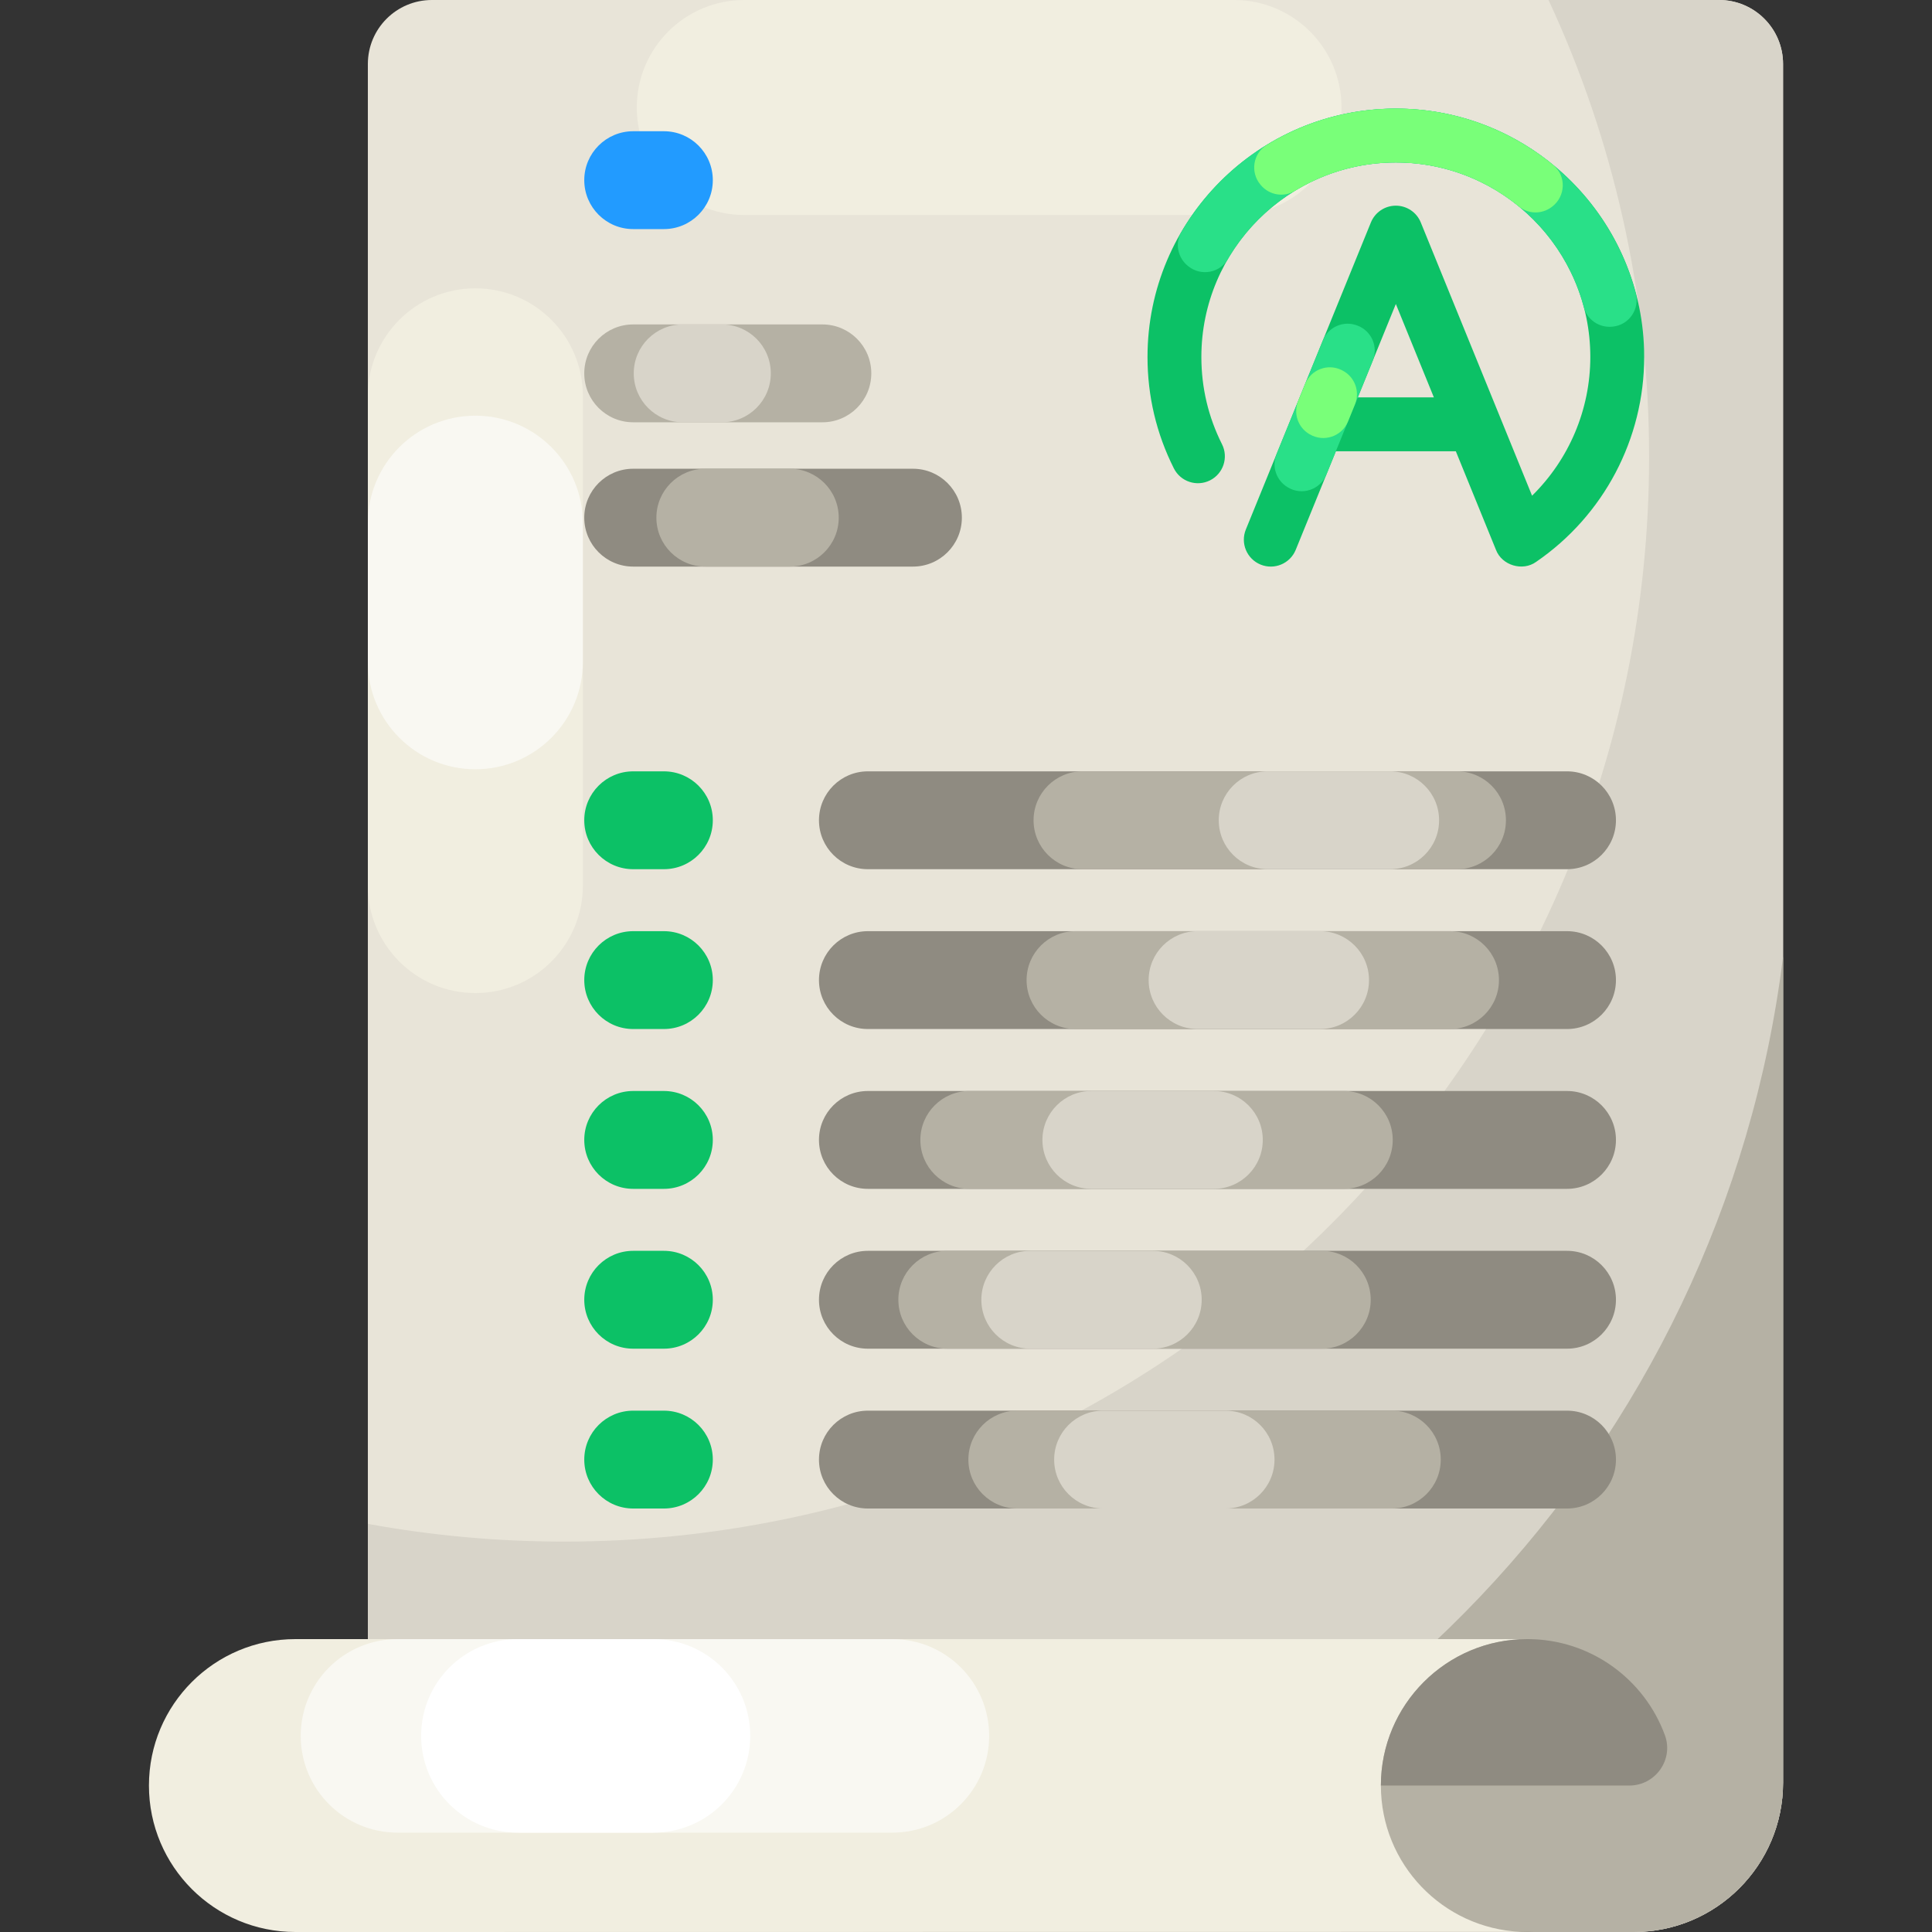 <svg id="Capa_1" enable-background="new 0 0 512 512" height="512" viewBox="0 0 512 512" width="512" xmlns="http://www.w3.org/2000/svg"><rect x="0" y="0" width="512" height="512" fill="#333333" stroke="none"/><g><g><g><path d="m432.957 512h-335.47v-495.041c0-9.366 7.593-16.959 16.959-16.959h341.123c9.366 0 16.959 7.593 16.959 16.959v455.47c0 21.855-17.717 39.571-39.571 39.571z" fill="#e8e4d8"/><path d="m168.755 28.489c0-15.734 12.755-28.489 28.49-28.489h129.784c15.734 0 28.489 12.755 28.489 28.489 0 15.734-12.755 28.489-28.489 28.489h-129.784c-15.735.001-28.49-12.754-28.49-28.489z" fill="#f1eee0"/><path d="m472.53 16.96v455.47c0 21.85-17.72 39.57-39.57 39.57h-335.47v-108.16c16.88 3.09 34.28 4.7 52.05 4.7 158.78 0 287.49-128.71 287.49-287.48 0-43.25-9.55-84.27-26.65-121.06h45.19c9.36 0 16.96 7.59 16.96 16.96z" fill="#d8d4c9"/><path d="m472.53 253.48v218.95c0 21.85-17.72 39.57-39.57 39.57h-205.02c128.38-23.15 228.43-127.84 244.59-258.52z" fill="#b5b1a4"/><path d="m78.28 434.38h326.48c-21.44 0-38.81 17.37-38.81 38.81 0 20.85 16.44 37.86 37.07 38.77l-324.74.04c-21.43 0-38.81-17.38-38.81-38.81 0-21.44 17.38-38.81 38.81-38.81z" fill="#f1eee0"/><path d="m406.52 434.38v.04c-.58-.03-1.17-.04-1.76-.04z" fill="#f1eee0"/><g><path d="m236.491 434.377h-131.15c-14.164 0-25.646 11.482-25.646 25.646 0 14.164 11.482 25.646 25.646 25.646h131.149c14.164 0 25.646-11.482 25.646-25.646.001-14.163-11.482-25.646-25.645-25.646z" fill="#f9f8f2"/><path d="m173.173 434.377h-35.92c-14.164 0-25.646 11.482-25.646 25.646 0 14.164 11.482 25.646 25.646 25.646h35.92c14.164 0 25.646-11.482 25.646-25.646 0-14.163-11.482-25.646-25.646-25.646z" fill="#fff"/></g><path d="m406.51 511.96c-.58.03-1.16.04-1.75.04-.58 0-1.16-.01-1.74-.04z" fill="#8f8b81"/></g><path d="m125.976 263.171c-15.734 0-28.489-12.755-28.489-28.489v-129.784c0-15.734 12.755-28.489 28.489-28.489 15.734 0 28.489 12.755 28.489 28.489v129.784c.001 15.734-12.754 28.489-28.489 28.489z" fill="#f1eee0"/><path d="m154.466 175.374v-36.725c0-15.734-12.755-28.489-28.489-28.489-15.734 0-28.489 12.755-28.489 28.489v36.725c0 15.734 12.755 28.489 28.489 28.489 15.734.001 28.489-12.755 28.489-28.489z" fill="#f9f8f2"/><path d="m365.949 473.189c0-21.435 17.376-38.811 38.811-38.811 16.745 0 31.013 10.604 36.455 25.464 2.375 6.486-2.522 13.348-9.429 13.348h-65.837z" fill="#8f8b81"/></g><g><g><g><path d="m230.002 289.126h185.276c7.161 0 12.966 5.805 12.966 12.966 0 7.161-5.805 12.966-12.966 12.966h-185.276c-7.161 0-12.966-5.805-12.966-12.966 0-7.161 5.805-12.966 12.966-12.966z" fill="#8f8b81"/></g><g><path d="m256.873 315.059h99.249c7.161 0 12.966-5.805 12.966-12.966 0-7.161-5.805-12.966-12.966-12.966h-99.249c-7.161 0-12.966 5.805-12.966 12.966-.001 7.16 5.805 12.966 12.966 12.966z" fill="#b5b1a4"/><path d="m289.22 315.059h32.462c7.161 0 12.966-5.805 12.966-12.966 0-7.161-5.805-12.966-12.966-12.966h-32.462c-7.161 0-12.966 5.805-12.966 12.966 0 7.16 5.805 12.966 12.966 12.966z" fill="#d8d4c9"/></g></g><g><g><path d="m230.002 246.77h185.276c7.161 0 12.966 5.805 12.966 12.966 0 7.161-5.805 12.966-12.966 12.966h-185.276c-7.161 0-12.966-5.805-12.966-12.966 0-7.161 5.805-12.966 12.966-12.966z" fill="#8f8b81"/></g><g><path d="m285.023 272.703h99.249c7.161 0 12.966-5.805 12.966-12.966 0-7.161-5.805-12.966-12.966-12.966h-99.249c-7.161 0-12.966 5.805-12.966 12.966 0 7.16 5.805 12.966 12.966 12.966z" fill="#b5b1a4"/><path d="m317.371 272.703h32.462c7.161 0 12.966-5.805 12.966-12.966 0-7.161-5.805-12.966-12.966-12.966h-32.462c-7.161 0-12.966 5.805-12.966 12.966-.001 7.16 5.805 12.966 12.966 12.966z" fill="#d8d4c9"/></g></g><g><g><path d="m230.002 204.414h185.276c7.161 0 12.966 5.805 12.966 12.966 0 7.161-5.805 12.966-12.966 12.966h-185.276c-7.161 0-12.966-5.805-12.966-12.966 0-7.161 5.805-12.966 12.966-12.966z" fill="#8f8b81"/></g><g><path d="m286.873 230.346h99.249c7.161 0 12.966-5.805 12.966-12.966 0-7.161-5.805-12.966-12.966-12.966h-99.249c-7.161 0-12.966 5.805-12.966 12.966-.001 7.161 5.805 12.966 12.966 12.966z" fill="#b5b1a4"/><path d="m335.946 230.346h32.462c7.161 0 12.966-5.805 12.966-12.966 0-7.161-5.805-12.966-12.966-12.966h-32.462c-7.161 0-12.966 5.805-12.966 12.966 0 7.161 5.805 12.966 12.966 12.966z" fill="#d8d4c9"/></g></g><g><path d="m230.002 331.482h185.276c7.161 0 12.966 5.805 12.966 12.966 0 7.161-5.805 12.966-12.966 12.966h-185.276c-7.161 0-12.966-5.805-12.966-12.966 0-7.161 5.805-12.966 12.966-12.966z" fill="#8f8b81"/></g><g><path d="m251.04 357.415h99.249c7.161 0 12.966-5.805 12.966-12.966 0-7.161-5.805-12.966-12.966-12.966h-99.249c-7.161 0-12.966 5.805-12.966 12.966 0 7.161 5.805 12.966 12.966 12.966z" fill="#b5b1a4"/><path d="m273.033 357.415h32.462c7.161 0 12.966-5.805 12.966-12.966 0-7.161-5.805-12.966-12.966-12.966h-32.462c-7.161 0-12.966 5.805-12.966 12.966-.001 7.161 5.805 12.966 12.966 12.966z" fill="#d8d4c9"/></g><g><path d="m230.002 373.838h185.276c7.161 0 12.966 5.805 12.966 12.966 0 7.161-5.805 12.966-12.966 12.966h-185.276c-7.161 0-12.966-5.805-12.966-12.966 0-7.16 5.805-12.966 12.966-12.966z" fill="#8f8b81"/></g><g><path d="m154.836 386.805c0 7.161 5.805 12.966 12.966 12.966h8.134c7.161 0 12.966-5.805 12.966-12.966 0-7.161-5.805-12.966-12.966-12.966h-8.134c-7.161-.001-12.966 5.805-12.966 12.966z" fill="#0cc166"/></g><g><path d="m154.836 344.449c0 7.161 5.805 12.966 12.966 12.966h8.134c7.161 0 12.966-5.805 12.966-12.966 0-7.161-5.805-12.966-12.966-12.966h-8.134c-7.161-.001-12.966 5.804-12.966 12.966z" fill="#0cc166"/></g><g><path d="m154.836 302.092c0 7.161 5.805 12.966 12.966 12.966h8.134c7.161 0 12.966-5.805 12.966-12.966 0-7.161-5.805-12.966-12.966-12.966h-8.134c-7.161 0-12.966 5.805-12.966 12.966z" fill="#0cc166"/></g><g><path d="m154.836 259.736c0 7.161 5.805 12.966 12.966 12.966h8.134c7.161 0 12.966-5.805 12.966-12.966 0-7.161-5.805-12.966-12.966-12.966h-8.134c-7.161 0-12.966 5.805-12.966 12.966z" fill="#0cc166"/></g><g><path d="m154.836 217.38c0 7.161 5.805 12.966 12.966 12.966h8.134c7.161 0 12.966-5.805 12.966-12.966 0-7.161-5.805-12.966-12.966-12.966h-8.134c-7.161 0-12.966 5.805-12.966 12.966z" fill="#0cc166"/></g><g><g><path d="m154.836 47.744c0 7.161 5.805 12.966 12.966 12.966h8.134c7.161 0 12.966-5.805 12.966-12.966 0-7.161-5.805-12.966-12.966-12.966h-8.134c-7.161 0-12.966 5.805-12.966 12.966z" fill="#229bff"/></g><g><g><path d="m154.836 137.187c0 7.161 5.805 12.966 12.966 12.966h74.134c7.161 0 12.966-5.805 12.966-12.966 0-7.161-5.805-12.966-12.966-12.966h-74.134c-7.161 0-12.966 5.805-12.966 12.966z" fill="#8f8b81"/><path d="m209.305 124.221h-22.389c-7.161 0-12.966 5.805-12.966 12.966 0 7.161 5.805 12.966 12.966 12.966h22.389c7.161 0 12.966-5.805 12.966-12.966 0-7.161-5.805-12.966-12.966-12.966z" fill="#b5b1a4"/></g><g><path d="m154.836 98.944c0 7.161 5.805 12.966 12.966 12.966h50.134c7.161 0 12.966-5.805 12.966-12.966 0-7.161-5.805-12.966-12.966-12.966h-50.134c-7.161-.001-12.966 5.805-12.966 12.966z" fill="#b5b1a4"/><path d="m191.305 85.977h-10.389c-7.161 0-12.966 5.805-12.966 12.966 0 7.161 5.805 12.966 12.966 12.966h10.389c7.161 0 12.966-5.805 12.966-12.966 0-7.16-5.805-12.966-12.966-12.966z" fill="#d8d4c9"/></g></g></g><g><path d="m269.598 399.771h99.249c7.161 0 12.966-5.805 12.966-12.966 0-7.161-5.805-12.966-12.966-12.966h-99.249c-7.161 0-12.966 5.805-12.966 12.966 0 7.161 5.805 12.966 12.966 12.966z" fill="#b5b1a4"/><path d="m292.329 399.771h32.462c7.161 0 12.966-5.805 12.966-12.966 0-7.161-5.805-12.966-12.966-12.966h-32.462c-7.161 0-12.966 5.805-12.966 12.966 0 7.161 5.805 12.966 12.966 12.966z" fill="#d8d4c9"/></g></g><path d="m369.913 28.778c-36.289 0-65.812 29.523-65.812 65.812 0 10.384 2.351 20.322 6.988 29.54 1.771 3.521 6.061 4.94 9.583 3.168 3.521-1.771 4.94-6.062 3.168-9.583-3.626-7.209-5.465-14.99-5.465-23.125 0-28.418 23.12-51.538 51.538-51.538s51.538 23.12 51.538 51.538c0 13.953-5.649 27.161-15.436 36.775l-29.493-72.415c-1.095-2.688-3.708-4.445-6.61-4.445s-5.515 1.757-6.61 4.445l-33.141 81.373c-1.487 3.651.267 7.815 3.918 9.302 3.65 1.486 7.815-.267 9.302-3.918l10.639-26.123h31.784l10.639 26.123c1.568 4.132 7.062 5.779 10.647 3.195 17.93-12.294 28.635-32.598 28.635-54.312 0-36.289-29.523-65.812-65.812-65.812zm-10.079 76.532 10.079-24.747 10.079 24.747z" fill="#0cc166"/><path d="m359.843 86.327-.133-.052c-3.603-1.413-7.672.333-9.132 3.917l-12.291 30.179c-1.316 3.231-.075 6.935 2.914 8.733.041.025.082.05.124.074 3.71 2.231 8.541.606 10.174-3.404l12.305-30.214c1.484-3.642-.298-7.796-3.961-9.233z" fill="#29e088"/><path d="m345.873 101.745-1.846 4.533c-1.32 3.242-.076 6.976 2.942 8.749.042.024.083.049.124.073 3.722 2.186 8.517.579 10.145-3.418l1.85-4.542c1.395-3.425-.087-7.347-3.398-8.996-.043-.021-.085-.043-.128-.064-3.678-1.831-8.139-.14-9.689 3.665z" fill="#79ff79"/><path d="m427.148 86.582.142-.012c4.396-.375 7.333-4.641 6.198-8.904-7.484-28.112-33.137-48.888-63.575-48.888-24.222 0-45.418 13.159-56.842 32.698-1.768 3.024-.95 6.896 1.806 9.057.039.03.077.061.116.091 3.34 2.616 8.259 1.715 10.399-1.949 8.943-15.311 25.546-25.624 44.521-25.624 23.875 0 44.004 16.321 49.831 38.391.866 3.284 4.021 5.429 7.404 5.14z" fill="#29e088"/><path d="m411.203 54.864c.038-.029.076-.058.115-.087 3.607-2.731 3.823-8.146.33-11.021-11.36-9.354-25.899-14.978-41.734-14.978-12.532 0-24.245 3.534-34.22 9.646-3.663 2.244-4.419 7.258-1.644 10.537l.092.109c2.238 2.645 6.076 3.307 9.033 1.501 7.798-4.764 16.949-7.518 26.739-7.518 12.36 0 23.713 4.378 32.6 11.661 2.507 2.054 6.104 2.108 8.689.15z" fill="#79ff79"/></g></svg>